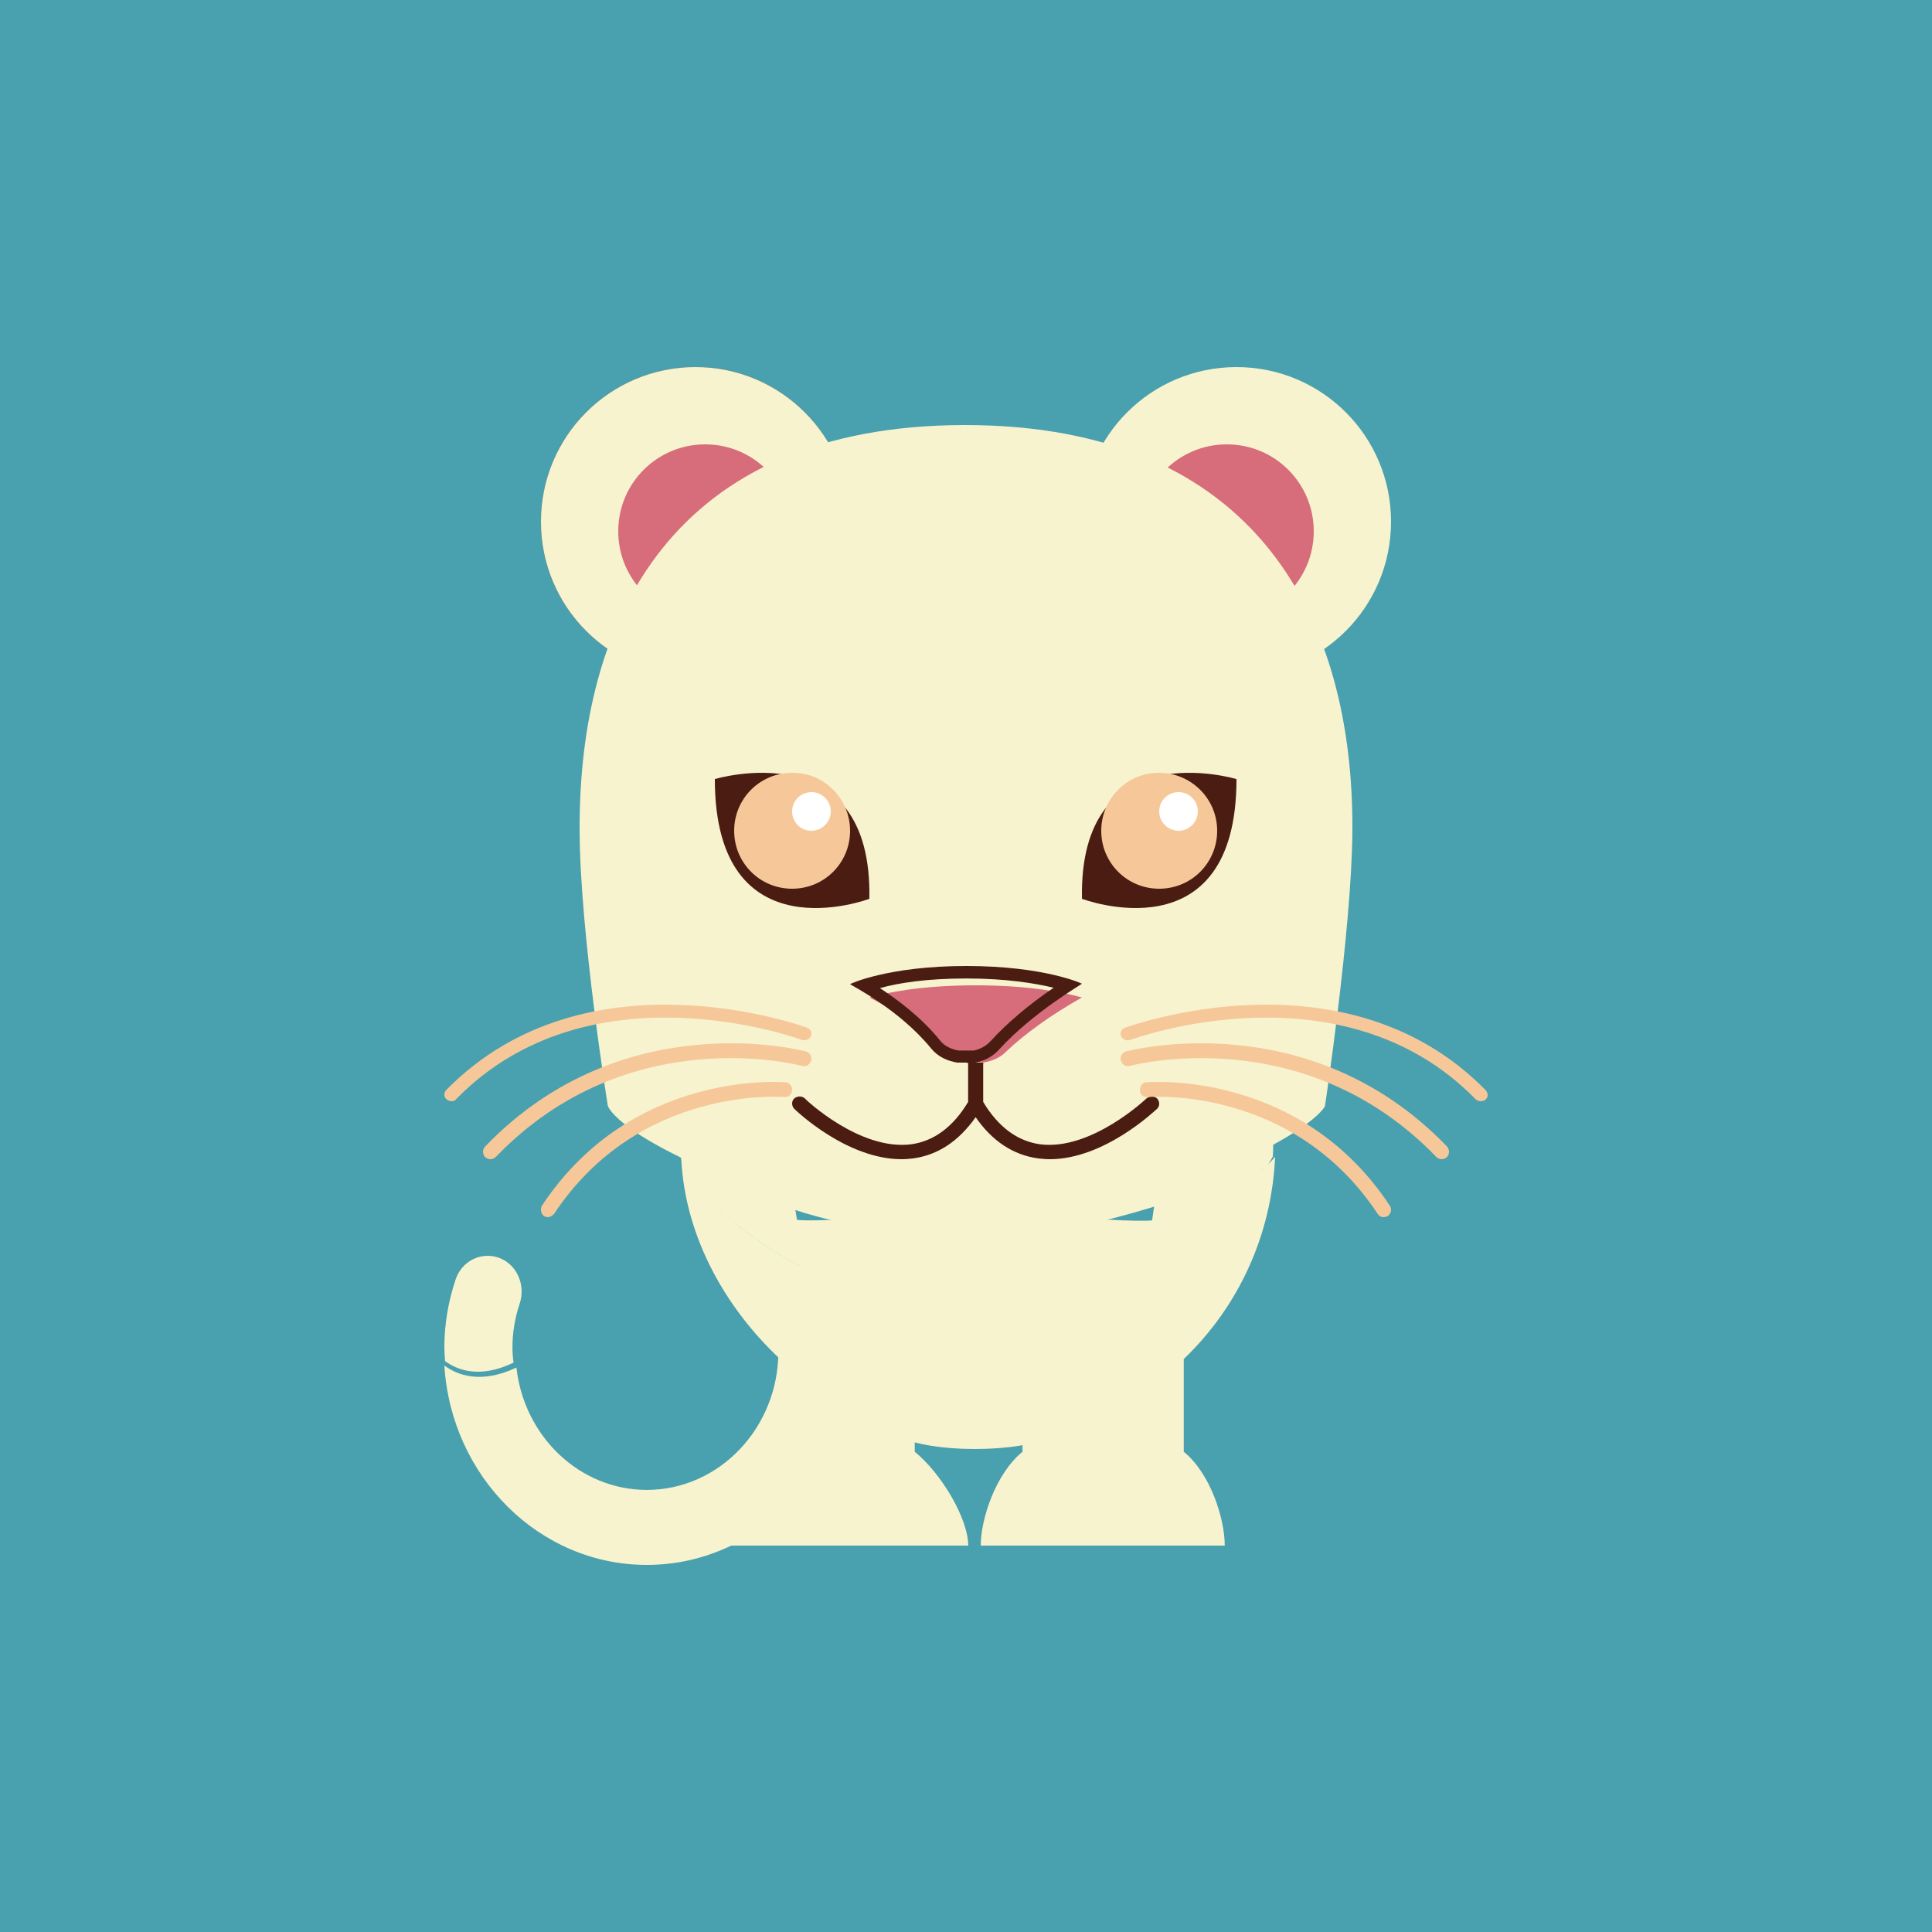 <?xml version="1.0" encoding="UTF-8"?>
<svg width="100px" height="100px" viewBox="0 0 100 100" version="1.1" xmlns="http://www.w3.org/2000/svg" xmlns:xlink="http://www.w3.org/1999/xlink">
    <!-- Generator: Sketch 54.1 (76490) - https://sketchapp.com -->
    <title>white-panther</title>
    <desc>Created with Sketch.</desc>
    <g id="white-panther" stroke="none" stroke-width="1" fill="none" fill-rule="evenodd">
        <rect id="Rectangle" fill="#49A0AE" x="0" y="0" width="100" height="100"></rect>
        <g id="icons8-white_jaguar" fill-rule="nonzero">
            <path d="M100,50 C100,77.61 77.61,100 50,100 C22.39,100 0,77.61 0,50 C0,22.39 22.39,0 50,0 C77.61,0 100,22.39 100,50" id="Path" fill="#49A0AE"></path>
            <path d="M42.145,68 C41.118,68 40.289,68.872 40.289,69.952 C40.289,73.898 37.23,77.117 33.48,77.117 C30.007,77.117 27.125,74.355 26.73,70.783 C24.895,71.655 23.671,71.177 23,70.679 C23.355,76.431 27.914,81 33.48,81 C39.283,81 44,76.037 44,69.931 C44,68.872 43.171,68 42.145,68" id="Path" fill="#F7F3CE"></path>
            <path d="M26.581,70.531 C26.544,70.274 26.525,70.018 26.525,69.741 C26.525,68.952 26.656,68.202 26.9,67.473 C27.219,66.506 26.75,65.44 25.831,65.105 C24.913,64.77 23.9,65.263 23.581,66.23 C23.206,67.354 23,68.538 23,69.741 C23,69.978 23.019,70.215 23.038,70.452 C23.656,70.905 24.819,71.379 26.581,70.531" id="Path" fill="#F7F3CE"></path>
            <path d="M66,59.869 C65.899,60.009 65.717,60.168 65.616,60.308 C65.717,60.168 65.778,60.029 65.879,59.869 C65.899,59.65 65.899,59.431 65.899,59.212 C65.899,50.81 58.967,44 50.439,44 C41.911,44 35,50.81 35,59.212 C35,59.491 35.243,59.75 35.263,60.029 C35.485,64.091 37.587,67.735 40.375,70.343 L40.375,75.142 C38.981,76.277 37.486,78.626 37.486,80 L50.116,80 C50.116,78.626 48.742,76.277 47.347,75.142 L47.347,74.186 C48.742,74.345 49.186,74.445 50.136,74.445 C51.086,74.445 52.925,74.345 52.925,74.186 L52.925,75.142 C51.531,76.277 50.763,78.626 50.763,80 L63.393,80 C63.393,78.626 62.666,76.277 61.271,75.142 L61.271,70.343 C64.04,67.695 65.818,64.011 66,59.869 M50.419,67.655 C50.399,67.655 50.379,67.655 50.379,67.655 C45.407,67.655 40.921,65.863 37.668,62.976 C38.84,64.011 40.194,64.927 41.649,65.644 C41.467,64.628 41.325,63.573 41.143,62.458 C42.356,62.816 43.649,63.175 45.023,63.493 C45.023,63.493 45.023,63.493 45.023,63.513 C46.054,64.011 46.984,64.588 48.095,65.246 C48.802,65.664 50.116,66.082 50.116,66.56 L50.116,59.949 L50.116,66.56 C51.51,66.082 51.733,65.644 52.46,65.246 C53.572,64.608 54.724,64.031 55.754,63.513 C57.149,63.195 58.503,62.836 59.735,62.458 C59.574,63.533 59.452,64.569 59.291,65.564 C61.453,64.469 63.353,62.976 64.828,61.204 C61.554,65.106 56.34,67.655 50.419,67.655 M37.142,62.498 C37.304,62.637 37.445,62.796 37.607,62.936 C37.465,62.796 37.304,62.657 37.142,62.498 M65.454,60.407 C65.374,60.527 65.293,60.626 65.212,60.746 C65.293,60.626 65.374,60.507 65.454,60.407 M65.151,60.805 C65.05,60.925 64.969,61.044 64.868,61.164 C64.969,61.044 65.05,60.925 65.151,60.805" id="Shape" fill="#F7F3CE"></path>
            <path d="M50.459,63.717 L50.459,63.717 C49.696,62.325 42.236,63.455 41,63.092 C41.165,64.222 41.33,65.15 41.515,66.18 C42.422,71.428 43.844,75 50.459,75 C57.28,75 58.64,71.266 59.526,65.978 C59.691,64.989 59.835,64.202 60,63.112 C58.743,63.475 51.221,62.325 50.459,63.717" id="Path" fill="#F7F3CE"></path>
            <path d="M48,60.996 L48,60.996 C48,60.996 48,61.016 48,60.996 C48,61.016 48,60.996 48,60.996" id="Path" fill="#0B191C"></path>
            <path d="M49.98,60 C49.98,60 49.98,60 49.98,60 C50,60 50,60 50.02,60 L50.02,49.493 L50.02,43 C50,43 50,43 49.98,43 L49.98,49.493 L49.98,60 Z" id="Path" fill="#A94825"></path>
            <path d="M44,27 C44,31.423 40.423,35 36,35 C31.577,35 28,31.423 28,27 C28,22.577 31.577,19 36,19 C40.403,19 44,22.577 44,27" id="Path" fill="#AF5C2B"></path>
            <path d="M41,27.5 C41,29.989 38.989,32 36.5,32 C34.011,32 32,29.989 32,27.5 C32,25.011 34.011,23 36.5,23 C38.989,23 41,25.011 41,27.5" id="Path" fill="#4A1C12"></path>
            <path d="M72,27 C72,31.423 68.423,35 64,35 C59.577,35 56,31.423 56,27 C56,22.577 59.577,19 64,19 C68.423,19 72,22.577 72,27" id="Path" fill="#F7F3CE"></path>
            <path d="M68,27.5 C68,29.989 65.989,32 63.5,32 C61.011,32 59,29.989 59,27.5 C59,25.011 61.011,23 63.5,23 C65.989,23 68,25.011 68,27.5" id="Path" fill="#D76D7A"></path>
            <path d="M44,27 C44,31.423 40.423,35 36,35 C31.577,35 28,31.423 28,27 C28,22.577 31.577,19 36,19 C40.403,19 44,22.577 44,27" id="Path" fill="#F7F3CE"></path>
            <path d="M41,27.5 C41,29.989 38.989,32 36.5,32 C34.011,32 32,29.989 32,27.5 C32,25.011 34.011,23 36.5,23 C38.989,23 41,25.011 41,27.5" id="Path" fill="#D76D7A"></path>
            <path d="M50.01,26 C50.01,26 49.99,26 49.99,26 C49.99,26 49.99,26 50.01,26 L50.01,26 Z" id="Path" fill="#A94825"></path>
            <path d="M50.02,43 L50.02,26 C50.02,26 50,26 50,26 C50,26 49.98,26 49.98,26 L49.98,43 C49.98,43 50,43 50.02,43" id="Path" fill="#A94825"></path>
            <path d="M49.98,60 C49.98,60 49.98,60 49.98,60 C50,60 50,60 50.02,60 L50.02,49.493 L50.02,43 C50,43 50,43 49.98,43 L49.98,49.493 L49.98,60 Z" id="Path" fill="#A94825"></path>
            <path d="M49.93,22 L49.93,22.569 L50.19,22.569 L49.93,22.569 L49.93,22 C34.778,22.02 29.941,32.078 30.001,43.03 C30.021,48.273 31.46,57.234 31.46,57.234 C31.46,57.234 31.92,58.981 40.175,61.948 C40.175,61.602 50.19,64 50.19,64 C53.328,64 56.107,63.248 58.945,62.293 C59.265,62.192 59.585,62.07 59.585,61.968 L59.585,61.968 C67.84,58.981 68.58,57.254 68.58,57.254 C68.58,57.254 69.959,48.131 69.999,43.051 C70.079,32.078 65.082,22 49.93,22" id="Path" fill="#F7F3CE"></path>
            <path d="M59,58.421 C59,53.269 58.172,52.862 58.172,52.862 C57.522,52.339 56.911,51.932 56.103,51.603 C54.368,51.06 53.107,50.402 49.717,52.029 C46.327,50.402 45.006,51.08 43.291,51.603 C42.483,51.932 41.754,52.339 41.104,52.862 C41.104,52.862 40,53.269 40,58.421 L40,62.218 C42.72,63.283 46.169,63.923 49.815,63.923 L49.796,63.729 L49.5,63.729 L49.5,63.864 L49.323,64 C52.772,64 56.28,63.303 59,62.237 L59,58.421 Z" id="Path" fill="#F7F3CE"></path>
            <path d="M37,40.325 C37,40.325 45.173,37.858 44.997,46.522 C44.997,46.522 37,49.559 37,40.325" id="Path" fill="#4A1C12"></path>
            <path d="M44,43 C44,44.665 42.665,46 41,46 C39.335,46 38,44.665 38,43 C38,41.336 39.335,40 41,40 C42.645,39.981 44,41.336 44,43" id="Path" fill="#F6C899"></path>
            <path d="M43,41.991 C43,42.551 42.547,43 42,43 C41.434,43 41,42.551 41,41.991 C41,41.449 41.453,41 42,41 C42.547,41 43,41.449 43,41.991" id="Path" fill="#FFFFFF"></path>
            <path d="M64,40.325 C64,40.325 55.827,37.858 56.003,46.522 C56.003,46.522 64,49.559 64,40.325" id="Path" fill="#4A1C12"></path>
            <path d="M57,43 C57,44.665 58.335,46 60,46 C61.665,46 63,44.665 63,43 C63,41.336 61.645,40 60,40 C58.355,39.981 57,41.336 57,43" id="Path" fill="#F6C899"></path>
            <path d="M60,41.991 C60,42.551 60.449,43 61.009,43 C61.551,43 62,42.551 62,41.991 C62,41.449 61.551,41 61.009,41 C60.449,41 60,41.449 60,41.991" id="Path" fill="#FFFFFF"></path>
            <path d="M50.015,55 C49.54,54.924 49.128,54.733 48.859,54.429 C47.58,53.057 45.908,52.086 45,51.629 C45.867,51.381 47.683,51 50.51,51 C53.296,51 55.113,51.381 56,51.629 C54.411,52.524 53.008,53.533 52.038,54.467 C51.769,54.733 51.398,54.905 50.964,54.981 L50.015,54.981 L50.015,55 Z" id="Path" fill="#D76D7A"></path>
            <path d="M50.02,50.646 C52.079,50.646 53.584,50.896 54.535,51.125 C53.228,52.021 52.119,52.958 51.267,53.896 C51.049,54.125 50.772,54.292 50.416,54.375 L49.604,54.375 C49.188,54.292 48.871,54.125 48.673,53.875 C47.683,52.646 46.436,51.729 45.545,51.146 C46.495,50.875 47.98,50.646 50.02,50.646 M50.02,50 C45.941,50 43.98,50.938 44,50.938 L44,50.938 C44.04,51 46.515,52.208 48.198,54.271 C48.554,54.708 49.05,54.917 49.545,55 L50.475,55 C50.931,54.917 51.366,54.708 51.703,54.333 C53.465,52.396 55.98,50.958 56,50.917 C56.02,50.917 54.059,50 50.02,50" id="Shape" fill="#4A1C12"></path>
            <path d="M50.11,57.036 C49.331,58.34 48.326,59.071 47.157,59.229 C44.491,59.565 41.682,56.897 41.661,56.858 C41.518,56.719 41.272,56.719 41.108,56.858 C40.964,56.996 40.964,57.233 41.108,57.391 C41.231,57.51 43.835,60 46.665,60 C46.87,60 47.055,59.98 47.26,59.96 C48.552,59.783 49.618,59.071 50.5,57.826 C51.361,59.071 52.448,59.783 53.74,59.96 C53.945,59.98 54.13,60 54.335,60 C57.165,60 59.769,57.49 59.892,57.391 C60.036,57.253 60.036,57.016 59.892,56.858 C59.749,56.719 59.503,56.719 59.339,56.858 C59.318,56.877 56.488,59.565 53.843,59.229 C52.674,59.071 51.669,58.34 50.89,57.036 L50.89,55.02 C50.91,55.02 50.951,55 50.972,55 L50.008,55 C50.049,55 50.069,55.02 50.11,55.02 L50.11,57.036 Z" id="Path" fill="#4A1C12"></path>
            <path d="M23.374,57 C23.296,57 23.198,56.963 23.12,56.908 C22.963,56.78 22.963,56.561 23.1,56.414 C30.382,49.002 41.657,53.157 41.774,53.193 C41.97,53.266 42.048,53.468 41.97,53.633 C41.892,53.816 41.676,53.889 41.481,53.816 C41.363,53.779 30.558,49.807 23.629,56.872 C23.57,56.963 23.472,57 23.374,57" id="Path" fill="#F6C899"></path>
            <path d="M25.384,60 C25.281,60 25.198,59.959 25.116,59.896 C24.972,59.751 24.951,59.502 25.116,59.337 C32.283,51.894 41.634,54.402 41.716,54.423 C41.922,54.485 42.046,54.693 41.984,54.9 C41.922,55.107 41.716,55.232 41.51,55.169 C41.428,55.149 32.51,52.764 25.672,59.876 C25.59,59.959 25.487,60 25.384,60" id="Path" fill="#F6C899"></path>
            <path d="M28.364,63 C28.286,63 28.208,62.979 28.15,62.938 C27.995,62.814 27.956,62.566 28.053,62.401 C32.737,55.317 40.59,56.019 40.668,56.019 C40.862,56.04 41.018,56.226 40.998,56.432 C40.979,56.639 40.823,56.804 40.61,56.783 C40.532,56.783 33.107,56.143 28.675,62.835 C28.578,62.938 28.461,63 28.364,63" id="Path" fill="#F6C899"></path>
            <path d="M76.645,57 C76.547,57 76.449,56.963 76.371,56.89 C69.441,49.799 58.615,53.785 58.517,53.822 C58.321,53.896 58.106,53.804 58.027,53.639 C57.949,53.455 58.047,53.253 58.223,53.198 C58.341,53.161 69.617,48.991 76.9,56.431 C77.037,56.578 77.037,56.798 76.88,56.927 C76.821,56.963 76.743,57 76.645,57" id="Path" fill="#F6C899"></path>
            <path d="M74.624,60 C74.521,60 74.418,59.959 74.335,59.876 C67.474,52.764 58.572,55.149 58.49,55.169 C58.284,55.232 58.078,55.107 58.016,54.9 C57.954,54.693 58.078,54.485 58.284,54.423 C58.387,54.402 67.721,51.894 74.892,59.337 C75.036,59.502 75.036,59.73 74.892,59.896 C74.809,59.959 74.727,60 74.624,60" id="Path" fill="#F6C899"></path>
            <path d="M71.603,63 C71.487,63 71.37,62.938 71.312,62.835 C66.885,56.143 59.448,56.783 59.39,56.783 C59.176,56.804 59.002,56.639 59.002,56.432 C58.982,56.226 59.138,56.019 59.332,56.019 C59.409,56.019 67.254,55.317 71.933,62.401 C72.05,62.566 72.011,62.814 71.836,62.938 C71.759,62.979 71.681,63 71.603,63" id="Path" fill="#F6C899"></path>
        </g>
    </g>
</svg>